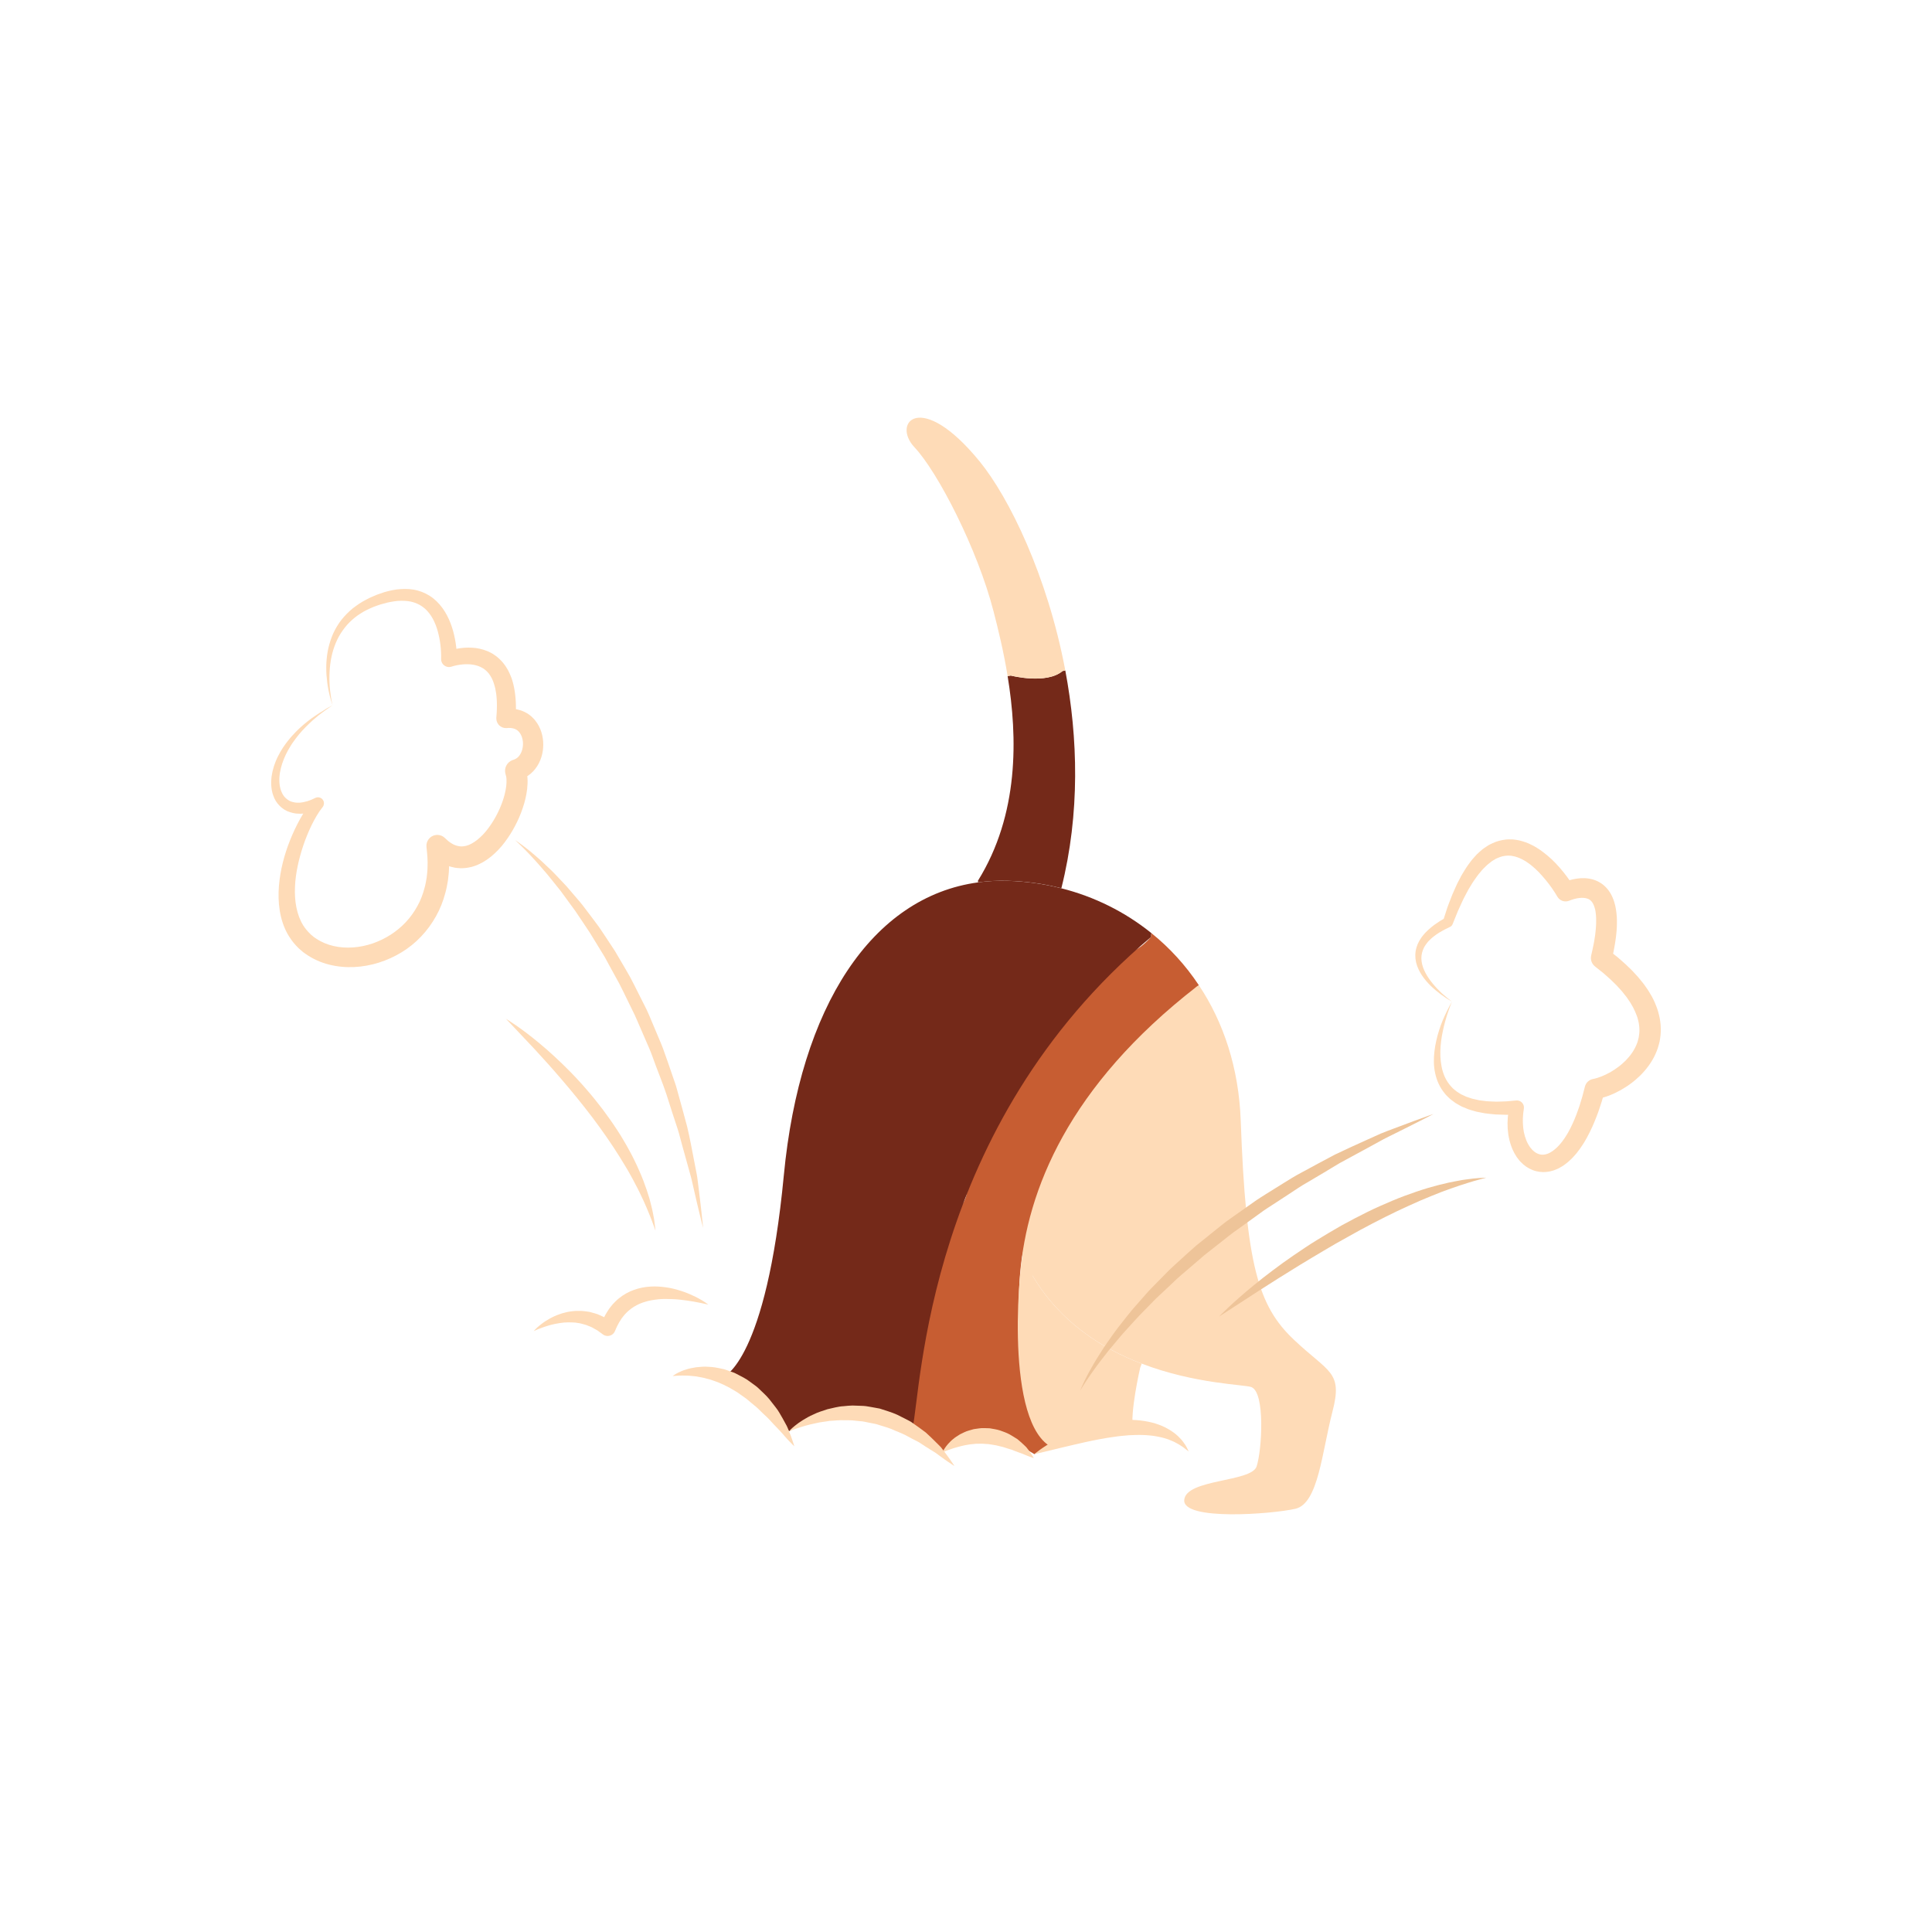 <?xml version="1.0" encoding="utf-8"?>
<!-- Generator: Adobe Illustrator 28.1.0, SVG Export Plug-In . SVG Version: 6.00 Build 0)  -->
<svg version="1.1" id="Layer_1" xmlns="http://www.w3.org/2000/svg" xmlns:xlink="http://www.w3.org/1999/xlink" x="0px" y="0px"
	 viewBox="0 0 500 500" style="enable-background:new 0 0 500 500;" xml:space="preserve">
<style type="text/css">
	.st0{fill:#FFFFFF00;}
	.st1{fill:#FEDBB7;}
	.st2{fill:#C75D32;}
	.st3{fill:#742919;}
	.st4{fill:#EEC499;}
</style>
<rect class="st0" width="500" height="500"/>
<g>
	<g>
		<g id="XMLID_5_">
			<g>
				<g>
					<path class="st1" d="M334.79,346.65c9.13,8.67,12.79,8.21,10.04,18.71c-2.73,10.5-3.64,23.74-9.58,25.11
						s-29.22,3.19-28.77-2.28c0.46-5.48,17.35-4.57,18.73-8.67c1.37-4.12,2.28-19.18-1.37-20.55c-1.72-0.65-14.58-0.79-28.36-6.06
						c-10.26-3.91-21.03-10.67-28.14-22.59c-3.57-5.96-6.21-13.2-7.41-22.02c0,0,9.58-10.5,11.42-17.8
						c1.82-7.31,32.41-31.51,38.35-35.16l0.56-0.38c6.38,9.57,10.35,21.41,10.84,35.08C322.46,327.48,325.65,337.97,334.79,346.65z"
						/>
				</g>
				<g>
					<path class="st2" d="M310.25,254.96l-0.56,0.38c-66.4,51.59-42.7,107.42-38.35,118.7l0.24,0.61c-2.35,0.97-3.89,1.68-3.89,1.68
						s-7.76-5.02-13.24-5.02c-5.49,0-10.5,4.57-10.5,4.57s-3.26-3.26-7.87-6.23l-3.76-2.06c-2.68-10.58,0.22-17.29,1.13-27.78
						c0.91-10.5,12.33-21.92,15.98-28.77c3.66-6.85-5.02-11.87-4.57-20.54c0.46-8.68,5.48-21.01,17.35-21.01
						c11.87,0,12.78-9.13,18.26-17.34c5.48-8.22,10.04-1.37,17.34-9.59l0.17-1.07C302.67,245.26,306.81,249.77,310.25,254.96z"/>
				</g>
				<g>
					<path class="st3" d="M297.98,241.49l-0.17,1.07c-58.27,49.11-59.35,117.26-61.63,126.92l-0.11,0.17
						c-3.82-2.46-8.56-4.72-13.12-4.72c-10.05,0-18.73,5.48-18.73,5.48s-8.22-11.88-16.89-14.16c0,0,10.95-4.11,15.52-52.05
						c4.18-43.92,22.93-72.13,50.28-75.84c2.5-0.35,5.07-0.48,7.7-0.4c4.73,0.13,9.37,0.79,13.84,1.93
						C283.23,232.05,291.17,236,297.98,241.49z"/>
				</g>
				<g>
					<path class="st1" d="M295.47,352.92l-0.39,1.03c0,0-2.74,11.88-1.83,15.98c-4.88-1.63-15.81,2.32-21.67,4.71l-0.24-0.61
						c-11.58-8.06-7.43-49.03-6.23-51.44l2.22,7.73C274.44,342.25,285.21,349.01,295.47,352.92z"/>
				</g>
				<g>
					<path class="st3" d="M275.7,173.52c3.27,17.4,3.85,36.97-1.02,56.36c-4.48-1.15-9.11-1.8-13.84-1.93
						c-2.63-0.08-5.21,0.06-7.7,0.4l-0.06-0.4c10.67-17.17,10.3-37.09,7.69-52.98l0.83-0.13c0,0,9.2,2.37,13.38-1.17L275.7,173.52z"
						/>
				</g>
				<g>
					<path class="st1" d="M275.7,173.52l-0.72,0.14c-4.18,3.54-13.38,1.17-13.38,1.17l-0.83,0.13c-1.03-6.35-2.44-12.07-3.63-16.7
						c-4.17-16.22-14.51-36.19-20.47-42.5c-5.96-6.33,1.56-15.09,16.86,3.66C261.09,128.68,271.07,148.94,275.7,173.52z"/>
				</g>
			</g>
		</g>
		<g>
			<g>
				<g>
					<path class="st1" d="M174.08,356.13c0,0,0.49-0.42,1.51-0.93c0.51-0.22,1.14-0.55,1.91-0.75c0.76-0.27,1.64-0.44,2.63-0.6
						c0.98-0.08,2.08-0.24,3.22-0.12c1.16,0.02,2.35,0.25,3.59,0.53c0.63,0.1,1.21,0.38,1.83,0.57c0.6,0.23,1.26,0.39,1.83,0.73
						c1.17,0.61,2.4,1.18,3.45,2l1.61,1.18c0.53,0.4,0.97,0.88,1.44,1.32c0.95,0.88,1.85,1.78,2.56,2.77
						c0.73,0.97,1.52,1.85,2.06,2.82c0.57,0.95,1.07,1.86,1.53,2.71c0.5,0.82,0.79,1.66,1.08,2.38c0.3,0.72,0.52,1.36,0.7,1.89
						c0.37,1.05,0.53,1.67,0.53,1.67s-0.48-0.45-1.24-1.25c-0.38-0.4-0.84-0.89-1.33-1.46c-0.5-0.56-1.03-1.22-1.69-1.87
						c-0.64-0.66-1.33-1.37-2.02-2.14c-0.67-0.79-1.53-1.46-2.31-2.26c-0.41-0.37-0.78-0.81-1.22-1.17
						c-0.44-0.35-0.88-0.72-1.32-1.09c-0.44-0.36-0.87-0.76-1.33-1.11l-1.41-0.99c-0.9-0.74-1.93-1.21-2.89-1.82
						c-0.98-0.53-1.99-0.99-2.97-1.4c-1-0.36-1.97-0.74-2.94-0.95c-0.95-0.3-1.89-0.4-2.76-0.58c-0.87-0.07-1.69-0.2-2.43-0.2
						c-0.74-0.04-1.38-0.01-1.93-0.01c-0.53,0.05-0.98,0.05-1.26,0.09C174.24,356.11,174.08,356.13,174.08,356.13z"/>
				</g>
			</g>
			<g>
				<g>
					<path class="st1" d="M204.21,370.39c0,0,0.5-0.6,1.55-1.44c0.53-0.42,1.19-0.92,1.99-1.41c0.81-0.49,1.73-1.05,2.81-1.5
						c1.05-0.54,2.28-0.9,3.57-1.33c1.32-0.27,2.72-0.72,4.21-0.79c0.74-0.07,1.5-0.16,2.27-0.17c0.77,0.02,1.55,0.04,2.34,0.08
						c0.79,0.01,1.58,0.13,2.36,0.28l2.36,0.43c1.51,0.51,3.07,0.93,4.49,1.58c0.7,0.34,1.39,0.69,2.07,1.04
						c0.67,0.37,1.38,0.65,1.96,1.11c1.22,0.83,2.35,1.69,3.42,2.48c1,0.89,1.89,1.79,2.71,2.6c0.41,0.41,0.8,0.8,1.17,1.17
						c0.32,0.42,0.63,0.81,0.91,1.19c0.58,0.74,1.04,1.41,1.43,1.95c0.77,1.09,1.17,1.74,1.17,1.74s-0.67-0.41-1.76-1.16
						c-0.54-0.38-1.21-0.83-1.93-1.38c-0.36-0.27-0.75-0.55-1.16-0.85c-0.43-0.27-0.88-0.55-1.35-0.84
						c-0.94-0.58-1.94-1.22-2.97-1.91c-1.11-0.57-2.28-1.16-3.44-1.81c-1.18-0.62-2.5-1.05-3.75-1.64c-1.29-0.5-2.65-0.84-3.98-1.28
						l-2.05-0.4c-0.68-0.14-1.36-0.31-2.04-0.33c-0.68-0.06-1.36-0.13-2.03-0.21c-0.67-0.05-1.34-0.01-2-0.03
						c-1.32-0.08-2.59,0.12-3.82,0.16c-1.2,0.23-2.38,0.3-3.43,0.57c-1.07,0.21-2.04,0.46-2.91,0.7c-0.86,0.26-1.62,0.48-2.24,0.7
						c-0.61,0.23-1.11,0.38-1.44,0.52C204.39,370.32,204.21,370.39,204.21,370.39z"/>
				</g>
			</g>
			<g>
				<g>
					<path class="st1" d="M243.93,375.87c0,0,0.15-0.42,0.58-1.07c0.21-0.32,0.49-0.7,0.85-1.11c0.37-0.39,0.78-0.85,1.31-1.26
						c0.51-0.45,1.13-0.82,1.8-1.24c0.7-0.33,1.44-0.75,2.27-0.97c0.41-0.13,0.84-0.25,1.27-0.36c0.44-0.07,0.89-0.14,1.35-0.19
						c0.91-0.16,1.85-0.03,2.78-0.03c0.91,0.16,1.84,0.29,2.7,0.57c0.84,0.31,1.69,0.59,2.43,1c0.73,0.42,1.42,0.85,2.06,1.26
						c0.59,0.49,1.12,0.96,1.6,1.41c0.23,0.23,0.46,0.45,0.67,0.65c0.18,0.24,0.36,0.46,0.52,0.67c0.33,0.41,0.59,0.8,0.8,1.12
						c0.43,0.63,0.63,1.02,0.63,1.02s-0.44-0.12-1.14-0.38c-0.35-0.13-0.77-0.28-1.23-0.49c-0.45-0.21-0.98-0.41-1.55-0.59
						c-0.57-0.2-1.16-0.43-1.77-0.69c-0.64-0.18-1.3-0.38-1.96-0.61c-0.67-0.22-1.37-0.31-2.06-0.52c-0.7-0.14-1.41-0.22-2.11-0.34
						c-0.7,0-1.41-0.14-2.11-0.09c-0.35,0.02-0.7,0.02-1.04,0.01c-0.34,0.04-0.68,0.07-1.02,0.11c-0.68,0.03-1.32,0.22-1.97,0.3
						c-0.62,0.16-1.24,0.27-1.79,0.45c-1.14,0.3-2.09,0.66-2.78,0.91C244.33,375.71,243.93,375.87,243.93,375.87z"/>
				</g>
			</g>
			<g>
				<g>
					<path class="st1" d="M267.68,376.33c0,0,0.52-0.46,1.5-1.16c0.98-0.7,2.42-1.65,4.24-2.6c1.81-0.98,4.01-1.98,6.45-2.84
						c2.44-0.86,5.14-1.55,7.92-1.95c2.78-0.39,5.65-0.46,8.33-0.03c1.34,0.21,2.62,0.52,3.8,0.96c1.18,0.42,2.24,0.98,3.16,1.58
						c0.92,0.59,1.69,1.24,2.28,1.89c0.64,0.6,1.03,1.27,1.39,1.76c0.34,0.51,0.52,0.97,0.67,1.25c0.14,0.29,0.21,0.45,0.21,0.45
						s-0.56-0.44-1.48-1.14c-0.5-0.31-1.05-0.73-1.76-1.07c-0.34-0.19-0.7-0.39-1.11-0.53c-0.41-0.15-0.79-0.37-1.25-0.49
						c-0.89-0.3-1.87-0.54-2.92-0.71c-0.52-0.09-1.06-0.18-1.62-0.21c-0.55-0.06-1.13-0.09-1.71-0.11
						c-1.17-0.05-2.39,0.01-3.63,0.06c-1.24,0.11-2.51,0.21-3.78,0.41c-5.09,0.69-10.19,2-14.1,2.91c-1.96,0.48-3.6,0.87-4.75,1.15
						C268.34,376.18,267.68,376.33,267.68,376.33z"/>
				</g>
			</g>
			<g>
				<g>
					<path class="st1" d="M138.13,344.48c0.58-0.66,1.24-1.26,1.95-1.79c0.7-0.56,1.46-1.03,2.25-1.47
						c0.39-0.24,0.81-0.41,1.22-0.61c0.41-0.21,0.85-0.34,1.28-0.5c0.43-0.17,0.88-0.29,1.33-0.4c0.45-0.11,0.91-0.25,1.38-0.29
						c0.47-0.05,0.94-0.14,1.42-0.15l1.44-0.01c0.48,0.01,0.96,0.1,1.45,0.15c0.49,0.04,0.96,0.15,1.43,0.3
						c0.47,0.14,0.95,0.25,1.41,0.42l1.34,0.6c0.9,0.4,1.67,0.98,2.49,1.5l-3.09,0.89c0.26-0.66,0.47-1.33,0.8-1.97
						c0.31-0.64,0.64-1.28,1.06-1.89c0.37-0.63,0.85-1.19,1.32-1.76c0.52-0.54,1.03-1.07,1.62-1.53c2.33-1.9,5.28-2.85,8.07-3
						c1.4-0.1,2.79,0.01,4.13,0.2c1.34,0.18,2.64,0.53,3.9,0.94c1.27,0.39,2.47,0.93,3.65,1.49c1.17,0.6,2.3,1.24,3.34,2.03
						c-2.53-0.58-5.01-1.04-7.47-1.29c-1.23-0.13-2.45-0.16-3.65-0.17c-1.2-0.01-2.37,0.13-3.5,0.32c-0.56,0.09-1.12,0.23-1.65,0.39
						c-0.54,0.14-1.05,0.35-1.55,0.55c-0.49,0.24-0.97,0.46-1.42,0.75c-0.45,0.28-0.88,0.58-1.28,0.94
						c-0.42,0.32-0.77,0.72-1.14,1.1c-0.32,0.43-0.69,0.81-0.97,1.29c-0.32,0.44-0.57,0.93-0.83,1.43
						c-0.28,0.48-0.46,1.03-0.71,1.54l-0.05,0.11c-0.48,1.02-1.7,1.45-2.72,0.97c-0.11-0.05-0.22-0.12-0.31-0.19l-0.92-0.66
						c-0.3-0.23-0.6-0.47-0.94-0.62l-0.98-0.55c-0.33-0.18-0.69-0.28-1.03-0.43c-0.34-0.16-0.7-0.28-1.06-0.36
						c-0.36-0.09-0.72-0.22-1.1-0.29l-1.14-0.17c-0.38-0.05-0.77-0.03-1.16-0.05c-0.39-0.04-0.79-0.01-1.18,0.01
						c-0.4,0.01-0.8,0.03-1.2,0.1c-0.4,0.06-0.81,0.09-1.21,0.19c-0.4,0.08-0.82,0.13-1.22,0.25c-0.4,0.11-0.82,0.19-1.21,0.34
						c-0.4,0.13-0.82,0.24-1.21,0.39C139.72,343.79,138.92,344.11,138.13,344.48z"/>
				</g>
			</g>
		</g>
		<g>
			<path class="st1" d="M133.33,217.44c0,0,0.38,0.23,1.06,0.72c0.69,0.48,1.66,1.23,2.89,2.21c1.19,1.02,2.66,2.23,4.22,3.76
				c1.62,1.47,3.28,3.29,5.13,5.25c0.88,1.02,1.79,2.09,2.73,3.19c0.47,0.55,0.96,1.11,1.42,1.7c0.45,0.6,0.91,1.2,1.38,1.82
				c0.92,1.24,1.9,2.49,2.85,3.8c0.92,1.34,1.82,2.73,2.75,4.13c0.46,0.7,0.93,1.41,1.4,2.13c0.43,0.74,0.87,1.48,1.31,2.23
				c0.88,1.49,1.77,3.01,2.64,4.55c0.84,1.55,1.61,3.17,2.42,4.76l1.21,2.4c0.4,0.8,0.82,1.6,1.16,2.43c0.7,1.65,1.4,3.31,2.09,4.96
				c0.68,1.65,1.43,3.27,1.98,4.95c0.6,1.66,1.18,3.32,1.73,4.96c0.28,0.82,0.56,1.63,0.84,2.44c0.14,0.4,0.28,0.81,0.41,1.21
				c0.12,0.41,0.23,0.81,0.34,1.22c0.92,3.23,1.75,6.37,2.55,9.34c0.72,2.99,1.22,5.86,1.74,8.49c0.25,1.32,0.5,2.58,0.73,3.77
				c0.23,1.2,0.32,2.36,0.47,3.44c0.28,2.16,0.49,4.05,0.67,5.6c0.35,3.1,0.51,4.87,0.51,4.87s-0.45-1.73-1.18-4.76
				c-0.36-1.52-0.8-3.35-1.27-5.46c-0.26-1.05-0.46-2.18-0.8-3.35c-0.33-1.17-0.67-2.4-1.02-3.68c-0.35-1.28-0.72-2.61-1.11-3.99
				c-0.4-1.37-0.71-2.82-1.18-4.27c-0.95-2.89-1.96-5.93-2.94-9.09c-1.04-3.14-2.39-6.29-3.54-9.56c-0.56-1.65-1.32-3.22-2-4.84
				c-0.7-1.61-1.4-3.23-2.1-4.84c-0.32-0.82-0.73-1.6-1.11-2.39l-1.16-2.37c-0.78-1.57-1.51-3.16-2.32-4.69
				c-0.85-1.51-1.67-3.02-2.48-4.51c-0.41-0.75-0.81-1.49-1.21-2.23c-0.44-0.71-0.87-1.42-1.3-2.13c-0.86-1.41-1.72-2.78-2.54-4.15
				c-0.86-1.34-1.75-2.61-2.59-3.88c-0.42-0.63-0.84-1.25-1.25-1.86c-0.42-0.6-0.87-1.17-1.28-1.75c-0.84-1.15-1.66-2.27-2.44-3.34
				c-1.68-2.04-3.13-4-4.58-5.6c-1.39-1.65-2.68-3.02-3.74-4.16c-1.09-1.1-1.93-1.99-2.55-2.55
				C133.67,217.74,133.33,217.44,133.33,217.44z"/>
		</g>
		<g>
			<path class="st1" d="M130.94,263.67c0,0,0.93,0.54,2.48,1.61c1.54,1.07,3.72,2.65,6.19,4.73c1.24,1.03,2.57,2.17,3.92,3.44
				c1.36,1.26,2.77,2.6,4.18,4.05c0.7,0.73,1.42,1.47,2.11,2.24c0.71,0.76,1.41,1.55,2.1,2.36c1.4,1.6,2.74,3.29,4.06,5.01
				c1.29,1.74,2.55,3.49,3.71,5.29c0.58,0.9,1.16,1.78,1.67,2.69c0.53,0.9,1.06,1.79,1.53,2.69c0.48,0.89,0.96,1.77,1.37,2.66
				c0.43,0.88,0.84,1.75,1.2,2.61c0.77,1.69,1.38,3.36,1.9,4.89c0.25,0.78,0.5,1.51,0.71,2.22c0.18,0.72,0.36,1.4,0.52,2.04
				c0.34,1.27,0.5,2.42,0.69,3.34c0.14,0.93,0.21,1.67,0.28,2.17c0.05,0.5,0.08,0.77,0.08,0.77s-0.39-1.01-1.01-2.76
				c-0.36-0.86-0.75-1.92-1.26-3.1c-0.26-0.59-0.54-1.22-0.83-1.88c-0.31-0.65-0.63-1.34-0.97-2.05c-0.32-0.72-0.73-1.44-1.12-2.19
				c-0.38-0.76-0.8-1.53-1.24-2.32c-0.42-0.8-0.9-1.59-1.39-2.4c-0.48-0.81-0.98-1.64-1.51-2.47c-1.03-1.67-2.17-3.36-3.34-5.06
				c-1.18-1.7-2.41-3.4-3.68-5.08c-2.54-3.35-5.21-6.62-7.78-9.62c-1.3-1.5-2.54-2.95-3.76-4.3c-1.23-1.35-2.39-2.62-3.46-3.8
				c-2.17-2.33-4-4.27-5.3-5.62C131.68,264.44,130.94,263.67,130.94,263.67z"/>
		</g>
		<g>
			<path class="st1" d="M86.08,182.52c-0.88-2.47-1.38-5.08-1.58-7.73c-0.18-2.64-0.01-5.35,0.71-7.97c0.37-1.3,0.83-2.6,1.48-3.81
				c0.65-1.21,1.42-2.37,2.35-3.4c0.92-1.03,1.94-1.99,3.08-2.78c1.11-0.84,2.33-1.5,3.56-2.11c0.62-0.3,1.26-0.54,1.9-0.82
				c0.71-0.25,1.25-0.44,1.91-0.66c1.39-0.38,2.75-0.71,4.2-0.78c1.43-0.09,2.93-0.04,4.4,0.37c1.46,0.39,2.88,1.1,4.08,2.06
				c1.2,0.96,2.18,2.14,2.96,3.4c0.78,1.26,1.36,2.59,1.81,3.95c0.45,1.35,0.76,2.73,0.98,4.12c0.21,1.41,0.35,2.73,0.36,4.25
				l-2.77-1.98c0.71-0.26,1.25-0.41,1.89-0.56c0.61-0.15,1.23-0.25,1.86-0.34c0.63-0.08,1.27-0.13,1.92-0.13
				c0.65-0.01,1.31,0.03,1.97,0.11c0.66,0.1,1.33,0.23,1.99,0.44c0.66,0.21,1.32,0.47,1.94,0.81c0.32,0.16,0.62,0.34,0.91,0.56
				c0.3,0.2,0.59,0.41,0.85,0.65c0.28,0.23,0.54,0.47,0.78,0.73c0.25,0.26,0.49,0.51,0.7,0.8c0.45,0.55,0.8,1.13,1.15,1.73
				c0.3,0.6,0.6,1.21,0.82,1.82c0.26,0.61,0.4,1.23,0.57,1.85c0.14,0.62,0.27,1.24,0.36,1.85c0.07,0.61,0.18,1.23,0.21,1.83
				c0.03,0.6,0.1,1.22,0.09,1.81c0,0.6,0.02,1.2,0,1.79l-0.08,1.77l-2.77-2.66c0.54-0.05,1.07-0.1,1.64-0.07
				c0.28,0,0.56,0.03,0.85,0.07c0.28,0.03,0.57,0.07,0.86,0.15c0.57,0.12,1.15,0.32,1.69,0.58c0.55,0.26,1.07,0.58,1.54,0.97
				c0.24,0.19,0.47,0.39,0.67,0.61c0.22,0.21,0.42,0.43,0.6,0.67c0.38,0.46,0.69,0.96,0.95,1.46c0.53,1.02,0.85,2.09,1.01,3.17
				c0.16,1.08,0.15,2.17-0.01,3.25c-0.16,1.08-0.49,2.15-1.01,3.17c-0.26,0.51-0.58,1-0.94,1.47c-0.19,0.23-0.39,0.45-0.59,0.68
				c-0.22,0.21-0.44,0.42-0.67,0.62c-0.24,0.19-0.49,0.37-0.74,0.55c-0.26,0.16-0.53,0.32-0.8,0.46c-0.28,0.13-0.56,0.25-0.84,0.37
				l-0.87,0.27l1.84-3.63c0.4,1.07,0.61,2.12,0.66,3.07c0.07,0.97,0.01,1.87-0.08,2.76l-0.19,1.3l-0.26,1.26l-0.32,1.23l-0.38,1.2
				c-0.27,0.79-0.56,1.57-0.89,2.33c-0.33,0.76-0.68,1.51-1.07,2.24c-0.38,0.74-0.8,1.45-1.24,2.16c-0.44,0.71-0.93,1.39-1.43,2.07
				l-0.79,1l-0.86,0.96c-0.6,0.63-1.24,1.23-1.93,1.8c-0.7,0.56-1.46,1.09-2.29,1.55c-0.41,0.23-0.87,0.42-1.3,0.63
				c-0.46,0.18-0.94,0.34-1.42,0.48c-0.51,0.1-1,0.23-1.52,0.28c-0.53,0.02-1.05,0.11-1.58,0.05c-0.53-0.04-1.06-0.06-1.57-0.2
				c-0.52-0.11-1.03-0.23-1.5-0.44c-0.48-0.18-0.96-0.38-1.38-0.64c-0.43-0.24-0.87-0.48-1.24-0.78c-0.8-0.55-1.45-1.19-2.12-1.82
				l4.77-2.32c0.23,2.08,0.41,4.18,0.28,6.31c-0.01,1.06-0.18,2.12-0.29,3.18c-0.2,1.06-0.36,2.11-0.67,3.15
				c-0.55,2.08-1.34,4.12-2.41,6.01c-1.06,1.9-2.35,3.67-3.85,5.24c-2.98,3.17-6.82,5.45-10.92,6.75c-4.11,1.29-8.58,1.6-12.88,0.52
				c-2.14-0.54-4.23-1.46-6.08-2.77l-0.35-0.25l-0.17-0.12l-0.09-0.06l-0.16-0.13l-0.55-0.48l-0.28-0.24l-0.14-0.12l-0.16-0.16
				l-0.64-0.66c-0.83-0.89-1.44-1.8-2.04-2.78c-1.13-1.97-1.79-4.12-2.13-6.25c-0.34-2.13-0.37-4.25-0.21-6.32
				c0.35-4.14,1.39-8.1,2.88-11.84c0.75-1.87,1.6-3.7,2.58-5.47c1-1.77,2.06-3.49,3.52-5.11l1.83,2.42l-1.31,0.52
				c-0.45,0.15-0.92,0.28-1.37,0.42c-0.48,0.1-0.95,0.2-1.44,0.27c-0.5,0.03-0.98,0.12-1.5,0.07c-1.01,0.01-2.06-0.26-3.03-0.66
				c-0.98-0.43-1.83-1.14-2.49-1.96c-0.68-0.82-1.06-1.78-1.34-2.73c-0.26-0.96-0.34-1.92-0.33-2.87c0-0.47,0.07-0.94,0.1-1.4
				c0.08-0.46,0.15-0.92,0.25-1.36c0.21-0.89,0.49-1.76,0.83-2.6c0.34-0.84,0.76-1.63,1.19-2.41l0.7-1.14l0.77-1.09
				c0.25-0.37,0.55-0.69,0.82-1.04c0.27-0.35,0.56-0.68,0.86-1c0.58-0.66,1.21-1.27,1.84-1.88c0.65-0.58,1.29-1.17,1.99-1.7
				l1.03-0.79c0.35-0.26,0.71-0.49,1.07-0.74c0.7-0.51,1.46-0.94,2.19-1.39C84.55,183.31,85.32,182.93,86.08,182.52z M86.08,182.52
				c-0.71,0.49-1.43,0.96-2.12,1.47c-0.68,0.52-1.39,1.01-2.03,1.58c-0.33,0.28-0.66,0.54-0.98,0.83l-0.94,0.87
				c-0.63,0.58-1.2,1.21-1.79,1.82c-0.56,0.64-1.12,1.27-1.62,1.95c-0.26,0.33-0.51,0.67-0.74,1.02c-0.23,0.35-0.49,0.68-0.69,1.05
				l-0.64,1.08l-0.57,1.11c-0.35,0.75-0.66,1.52-0.92,2.29c-0.26,0.78-0.45,1.57-0.59,2.36c-0.07,0.4-0.09,0.79-0.14,1.19
				c0,0.39-0.03,0.79-0.01,1.17c0.04,0.77,0.16,1.53,0.4,2.22c0.26,0.68,0.56,1.33,1.04,1.81c0.46,0.48,0.99,0.88,1.61,1.1
				c0.63,0.2,1.29,0.34,2,0.29c0.35,0.02,0.71-0.08,1.07-0.11c0.36-0.07,0.72-0.17,1.08-0.26l1.08-0.39l1.06-0.49
				c0.78-0.36,1.7-0.02,2.06,0.76c0.25,0.55,0.16,1.18-0.2,1.63l-0.03,0.04c-1.08,1.33-2.01,2.98-2.83,4.64
				c-0.81,1.68-1.52,3.41-2.12,5.18c-1.18,3.54-2.04,7.2-2.18,10.82c-0.16,3.6,0.42,7.19,2.14,9.95c0.24,0.33,0.44,0.68,0.7,0.98
				c0.26,0.29,0.51,0.65,0.77,0.87l0.38,0.38l0.09,0.1l0.14,0.12l0.28,0.23l0.56,0.46l0.04,0.03l0.02,0.01
				c0.03,0.02-0.16-0.13-0.07-0.06l0.06,0.04l0.13,0.08l0.25,0.17c1.34,0.91,2.88,1.55,4.51,1.92c3.27,0.75,6.84,0.44,10.1-0.67
				c3.27-1.12,6.26-3.03,8.6-5.53c1.17-1.25,2.17-2.65,2.99-4.15c0.84-1.49,1.44-3.12,1.87-4.79c0.24-0.83,0.36-1.69,0.52-2.55
				c0.08-0.87,0.22-1.73,0.22-2.62c0.1-1.76-0.07-3.54-0.27-5.32c-0.17-1.54,0.94-2.94,2.48-3.11c0.83-0.09,1.62,0.18,2.19,0.7
				l0.1,0.09c0.44,0.4,0.88,0.83,1.34,1.13c0.22,0.19,0.46,0.29,0.68,0.42c0.22,0.15,0.46,0.23,0.68,0.31
				c0.22,0.11,0.45,0.15,0.68,0.2c0.22,0.08,0.45,0.06,0.68,0.1c0.22,0.05,0.46-0.02,0.69-0.01c0.23-0.02,0.47-0.09,0.71-0.12
				l0.73-0.24c0.25-0.13,0.5-0.22,0.74-0.35c0.5-0.28,0.99-0.61,1.47-0.99c0.48-0.39,0.95-0.82,1.4-1.28l0.66-0.73l0.63-0.78
				c0.4-0.54,0.8-1.08,1.16-1.66c0.36-0.57,0.72-1.16,1.04-1.77c0.33-0.6,0.62-1.23,0.9-1.85c0.28-0.63,0.52-1.27,0.75-1.91
				l0.31-0.97l0.26-0.97l0.21-0.97l0.15-0.95c0.06-0.62,0.11-1.24,0.07-1.78c-0.01-0.57-0.14-1.01-0.25-1.37l0-0.01
				c-0.45-1.51,0.37-3.1,1.84-3.63c0.11-0.04,0.21-0.07,0.32-0.1c0.1-0.04,0.2-0.09,0.3-0.13c0.09-0.05,0.18-0.11,0.28-0.15
				c0.09-0.06,0.17-0.13,0.27-0.18c0.08-0.08,0.16-0.15,0.25-0.22l0.23-0.26c0.15-0.19,0.29-0.39,0.41-0.61
				c0.5-0.9,0.72-2.12,0.58-3.24c-0.07-0.56-0.22-1.1-0.45-1.56c-0.11-0.23-0.24-0.45-0.38-0.63c-0.07-0.1-0.14-0.19-0.22-0.27
				c-0.07-0.09-0.16-0.16-0.24-0.23c-0.17-0.15-0.35-0.27-0.55-0.37c-0.2-0.1-0.41-0.19-0.65-0.24c-0.11-0.04-0.24-0.06-0.36-0.07
				c-0.12-0.02-0.25-0.04-0.39-0.04c-0.26-0.03-0.56,0-0.85,0.02l-0.18,0.01c-1.38,0.05-2.54-1.03-2.59-2.4c0-0.09,0-0.18,0-0.26
				l0.11-1.57c0.04-0.52,0.02-1.03,0.04-1.55c0.02-0.52-0.03-1.02-0.04-1.53c-0.01-0.51-0.09-0.99-0.13-1.49
				c-0.07-0.49-0.16-0.97-0.25-1.44c-0.13-0.45-0.22-0.93-0.38-1.35c-0.13-0.45-0.32-0.84-0.5-1.25c-0.21-0.38-0.41-0.76-0.66-1.09
				c-0.11-0.18-0.25-0.33-0.39-0.48c-0.13-0.16-0.27-0.3-0.42-0.43c-0.14-0.14-0.3-0.27-0.46-0.38c-0.15-0.13-0.32-0.24-0.5-0.33
				c-0.34-0.21-0.72-0.38-1.12-0.52c-0.4-0.15-0.82-0.24-1.26-0.33c-0.44-0.07-0.9-0.12-1.36-0.13c-0.47-0.01-0.94,0-1.42,0.05
				c-0.48,0.05-0.96,0.11-1.44,0.21c-0.46,0.09-1,0.22-1.34,0.34l-0.1,0.03c-1.07,0.35-2.22-0.24-2.57-1.31
				c-0.07-0.23-0.11-0.47-0.1-0.7c0.04-1.09-0.03-2.39-0.17-3.58c-0.14-1.21-0.38-2.4-0.69-3.55c-0.63-2.29-1.69-4.42-3.31-5.86
				c-0.81-0.72-1.75-1.26-2.8-1.6c-1.04-0.36-2.2-0.46-3.37-0.45c-1.18-0.01-2.39,0.23-3.54,0.46c-0.59,0.15-1.31,0.35-1.84,0.5
				c-0.58,0.21-1.18,0.39-1.76,0.62c-1.14,0.48-2.27,1-3.3,1.67c-1.06,0.64-2.01,1.43-2.89,2.29c-0.89,0.86-1.63,1.86-2.31,2.9
				c-0.67,1.05-1.2,2.19-1.63,3.38c-0.87,2.38-1.23,4.95-1.29,7.53c-0.03,1.29,0.03,2.59,0.17,3.89
				C85.57,179.95,85.76,181.25,86.08,182.52z"/>
		</g>
		<g>
			<path class="st4" d="M279.55,359.89c0,0,0.16-0.43,0.52-1.23c0.35-0.8,0.91-1.94,1.67-3.38c0.4-0.71,0.84-1.5,1.32-2.35
				c0.48-0.86,1.07-1.73,1.67-2.7c0.3-0.48,0.62-0.98,0.94-1.49c0.34-0.49,0.7-1,1.06-1.53c0.73-1.04,1.49-2.14,2.33-3.26
				c1.73-2.19,3.54-4.63,5.71-6.99c0.53-0.6,1.07-1.21,1.61-1.83c0.54-0.62,1.09-1.25,1.69-1.84c1.17-1.21,2.39-2.42,3.61-3.67
				c1.2-1.27,2.55-2.43,3.87-3.65c1.33-1.21,2.67-2.45,4.06-3.65c1.43-1.15,2.87-2.31,4.32-3.47c1.46-1.15,2.87-2.37,4.41-3.43
				c1.52-1.08,3.04-2.15,4.56-3.22c0.76-0.54,1.51-1.07,2.27-1.6c0.76-0.52,1.55-0.99,2.32-1.49c1.55-0.98,3.09-1.94,4.62-2.88
				c1.53-0.94,3.02-1.9,4.57-2.7c3.05-1.68,6.04-3.25,8.85-4.75c2.88-1.39,5.64-2.62,8.17-3.77c1.27-0.57,2.48-1.12,3.64-1.64
				c1.17-0.49,2.31-0.89,3.36-1.3c2.11-0.81,3.96-1.49,5.48-2.05c3.04-1.12,4.79-1.72,4.79-1.72s-1.64,0.87-4.53,2.33
				c-1.45,0.72-3.2,1.6-5.21,2.61c-1,0.51-2.09,1-3.2,1.6c-1.11,0.61-2.27,1.24-3.48,1.91c-2.43,1.32-5.05,2.74-7.83,4.25
				c-2.71,1.63-5.56,3.36-8.53,5.09c-1.5,0.84-2.94,1.84-4.42,2.81c-1.47,0.98-2.97,1.96-4.49,2.93c-0.75,0.5-1.53,0.97-2.27,1.49
				c-0.74,0.53-1.47,1.07-2.21,1.6c-1.48,1.07-2.96,2.14-4.45,3.21c-1.52,1.02-2.92,2.2-4.36,3.32c-1.43,1.13-2.86,2.25-4.28,3.37
				c-1.37,1.17-2.72,2.34-4.06,3.49c-1.34,1.16-2.7,2.25-3.92,3.46c-1.25,1.18-2.46,2.35-3.68,3.46c-0.62,0.55-1.19,1.13-1.75,1.71
				c-0.56,0.58-1.12,1.15-1.67,1.71c-2.24,2.22-4.19,4.47-6.05,6.5c-0.91,1.03-1.72,2.07-2.54,3.02c-0.41,0.48-0.8,0.95-1.18,1.4
				c-0.36,0.47-0.72,0.93-1.06,1.37c-0.68,0.89-1.34,1.71-1.91,2.49c-0.57,0.79-1.09,1.51-1.56,2.17c-0.9,1.33-1.63,2.38-2.07,3.12
				C279.78,359.49,279.55,359.89,279.55,359.89z"/>
		</g>
		<g>
			<path class="st4" d="M315.5,340.72c0,0,0.85-0.9,2.43-2.38c1.58-1.48,3.88-3.55,6.76-5.89c1.44-1.17,3.01-2.43,4.72-3.69
				c1.7-1.28,3.51-2.61,5.43-3.91c1.93-1.3,3.9-2.66,5.99-3.93c2.08-1.28,4.21-2.55,6.37-3.78c2.17-1.2,4.38-2.34,6.57-3.43
				c2.19-1.1,4.41-2.04,6.55-2.96c2.15-0.91,4.27-1.68,6.3-2.37c1.02-0.33,2-0.67,2.97-0.95c0.97-0.27,1.91-0.53,2.81-0.77
				c0.91-0.22,1.78-0.42,2.61-0.62c0.83-0.19,1.63-0.31,2.37-0.46c1.48-0.31,2.81-0.41,3.88-0.57c1.08-0.13,1.94-0.15,2.51-0.19
				c0.58-0.03,0.89-0.05,0.89-0.05s-1.19,0.33-3.27,0.9c-1.03,0.33-2.28,0.67-3.69,1.16c-1.42,0.45-2.99,1.05-4.71,1.67
				c-1.7,0.67-3.54,1.41-5.46,2.23c-1.92,0.83-3.92,1.77-5.99,2.73c-1.02,0.5-2.07,1.01-3.12,1.53c-1.04,0.54-2.1,1.09-3.17,1.62
				c-2.13,1.11-4.28,2.26-6.39,3.47c-2.14,1.17-4.26,2.38-6.32,3.62c-2.06,1.24-4.11,2.43-6.06,3.63c-1.95,1.21-3.83,2.38-5.62,3.49
				c-1.78,1.13-3.46,2.2-5.01,3.19C319.63,338.03,315.5,340.72,315.5,340.72z"/>
		</g>
		<g>
			<path class="st1" d="M375.77,259.22c-1-0.56-1.96-1.19-2.89-1.88c-0.92-0.69-1.81-1.43-2.65-2.25c-0.83-0.82-1.6-1.71-2.26-2.71
				c-0.65-1-1.2-2.1-1.49-3.33c-0.14-0.61-0.21-1.25-0.2-1.89c0.01-0.64,0.11-1.29,0.29-1.91l0.32-0.91l0.43-0.86
				c0.33-0.54,0.67-1.09,1.09-1.55c0.39-0.5,0.84-0.92,1.29-1.34c0.44-0.43,0.94-0.78,1.41-1.17l1.49-1.02l1.55-0.91l-0.66,0.75
				l0.89-2.77c0.28-0.93,0.67-1.83,1.01-2.75c0.33-0.92,0.73-1.82,1.14-2.72c0.21-0.45,0.39-0.91,0.61-1.35l0.69-1.32
				c0.43-0.89,0.99-1.74,1.52-2.6c0.25-0.44,0.58-0.84,0.88-1.26c0.32-0.41,0.59-0.84,0.95-1.23l1.06-1.17
				c0.37-0.38,0.81-0.72,1.21-1.08c0.39-0.37,0.89-0.65,1.35-0.97c0.45-0.33,0.98-0.57,1.5-0.81c1.04-0.5,2.21-0.8,3.39-0.93
				c0.59-0.08,1.18-0.03,1.78-0.04c0.58,0.07,1.17,0.13,1.73,0.26c1.12,0.27,2.21,0.65,3.18,1.16l0.74,0.38l0.69,0.42
				c0.47,0.27,0.9,0.59,1.33,0.9c0.86,0.63,1.65,1.31,2.42,2.01c0.75,0.72,1.47,1.45,2.13,2.23c0.68,0.77,1.3,1.57,1.91,2.38
				c0.61,0.83,1.16,1.62,1.75,2.58l-3.21-1c0.41-0.19,0.66-0.29,0.98-0.41c0.31-0.12,0.62-0.22,0.93-0.31
				c0.63-0.19,1.27-0.34,1.94-0.44c1.33-0.2,2.82-0.22,4.35,0.24c0.76,0.22,1.52,0.6,2.2,1.07c0.67,0.49,1.27,1.07,1.74,1.71
				c0.47,0.64,0.84,1.31,1.11,1.98c0.29,0.67,0.47,1.33,0.64,1.99c0.12,0.64,0.26,1.3,0.31,1.92c0.08,0.64,0.11,1.25,0.12,1.87
				c0.03,0.62-0.02,1.21-0.03,1.81c-0.01,0.6-0.09,1.18-0.14,1.77c-0.04,0.59-0.15,1.15-0.22,1.73c-0.07,0.58-0.18,1.14-0.28,1.71
				c-0.19,1.14-0.45,2.24-0.69,3.35l-1.01-2.82l2.35,1.84c0.76,0.66,1.53,1.3,2.27,1.99c0.72,0.72,1.49,1.37,2.17,2.15l1.04,1.13
				l0.99,1.21l0.49,0.61l0.46,0.65c0.3,0.44,0.62,0.86,0.89,1.32l0.82,1.39c0.26,0.48,0.48,0.98,0.71,1.48
				c0.43,1.01,0.82,2.06,1.07,3.18c0.16,0.54,0.23,1.12,0.32,1.68c0.1,0.56,0.11,1.15,0.14,1.73c0.04,1.16-0.09,2.33-0.31,3.48
				c-0.14,0.57-0.28,1.13-0.46,1.68c-0.21,0.54-0.38,1.1-0.64,1.61c-0.25,0.52-0.49,1.04-0.79,1.51c-0.28,0.5-0.59,0.96-0.92,1.41
				c-0.65,0.91-1.38,1.74-2.15,2.52c-0.78,0.75-1.6,1.48-2.47,2.11c-0.86,0.65-1.77,1.22-2.7,1.75c-1.89,1.03-3.87,1.88-6.22,2.27
				l2.13-1.96l-0.77,2.67l-0.88,2.65c-0.34,0.88-0.65,1.76-1.02,2.62c-0.38,0.87-0.74,1.74-1.18,2.59c-0.41,0.86-0.89,1.7-1.38,2.54
				c-0.24,0.42-0.53,0.82-0.8,1.23c-0.26,0.41-0.56,0.81-0.87,1.21c-0.3,0.4-0.61,0.79-0.97,1.17c-0.35,0.38-0.68,0.76-1.09,1.11
				c-0.39,0.36-0.77,0.71-1.23,1.03c-0.22,0.16-0.44,0.32-0.67,0.48l-0.74,0.42c-0.47,0.3-1.05,0.49-1.59,0.71
				c-0.59,0.15-1.15,0.35-1.79,0.38c-1.23,0.16-2.55-0.02-3.71-0.49c-1.16-0.46-2.18-1.18-2.96-2.01c-0.43-0.4-0.73-0.86-1.08-1.31
				c-0.28-0.47-0.6-0.92-0.82-1.41c-0.5-0.95-0.81-1.95-1.08-2.95c-0.13-0.5-0.2-1-0.3-1.5c-0.06-0.5-0.12-1-0.16-1.5
				c-0.01-0.5-0.04-1-0.04-1.49c0.02-0.49,0.03-0.99,0.07-1.48c0.06-0.49,0.11-0.98,0.19-1.46l0.28-1.43l1.95,2.19l-2.8,0.07
				c-0.94-0.01-1.88-0.06-2.81-0.09c-0.94-0.08-1.88-0.19-2.82-0.31l-1.41-0.27l-0.7-0.14l-0.7-0.2c-0.46-0.14-0.93-0.26-1.39-0.42
				l-1.36-0.56c-0.46-0.16-0.88-0.46-1.31-0.68l-0.64-0.37l-0.6-0.44c-0.4-0.3-0.81-0.58-1.16-0.95c-0.36-0.36-0.74-0.68-1.03-1.09
				c-0.64-0.77-1.18-1.63-1.59-2.52c-0.42-0.9-0.72-1.84-0.91-2.78c-0.09-0.47-0.2-0.94-0.23-1.42c-0.05-0.47-0.1-0.95-0.09-1.42
				c-0.02-0.94,0.03-1.88,0.15-2.8c0.1-0.92,0.27-1.83,0.47-2.73c0.2-0.9,0.44-1.78,0.72-2.65c0.26-0.87,0.59-1.72,0.93-2.57
				C374.08,262.42,374.86,260.78,375.77,259.22z M375.77,259.22c-0.69,1.66-1.28,3.36-1.75,5.09c-0.24,0.86-0.45,1.73-0.63,2.6
				c-0.19,0.87-0.34,1.74-0.44,2.62c-0.11,0.87-0.18,1.75-0.19,2.62c-0.02,0.87,0.01,1.74,0.12,2.59c0.1,0.85,0.25,1.69,0.49,2.48
				c0.23,0.8,0.55,1.57,0.95,2.27c0.4,0.71,0.88,1.35,1.44,1.92c0.25,0.31,0.59,0.54,0.89,0.8c0.29,0.27,0.64,0.47,0.98,0.68
				l0.51,0.32l0.55,0.25c0.38,0.16,0.71,0.37,1.12,0.48l1.17,0.39c0.4,0.1,0.81,0.18,1.22,0.28l0.61,0.14l0.63,0.08l1.25,0.16
				c0.85,0.06,1.7,0.09,2.55,0.12c0.86-0.03,1.72-0.03,2.58-0.08l2.59-0.23c1-0.09,1.89,0.65,1.98,1.66
				c0.01,0.13,0.01,0.26-0.01,0.39l-0.02,0.15l-0.16,1.21c-0.04,0.4-0.05,0.81-0.08,1.21c-0.02,0.4,0,0.8,0,1.2
				c0.01,0.4,0.06,0.79,0.08,1.19c0.05,0.39,0.12,0.77,0.17,1.16c0.1,0.37,0.17,0.76,0.28,1.12c0.23,0.72,0.49,1.43,0.85,2.04
				c0.16,0.33,0.38,0.59,0.57,0.88c0.23,0.24,0.42,0.54,0.66,0.73c0.46,0.45,0.97,0.75,1.48,0.92c0.51,0.18,1.02,0.23,1.56,0.12
				c0.27-0.01,0.54-0.15,0.82-0.22c0.28-0.15,0.56-0.23,0.83-0.43l0.42-0.26l0.41-0.32c0.28-0.2,0.54-0.46,0.8-0.71
				c0.27-0.24,0.51-0.54,0.76-0.83c0.26-0.27,0.49-0.6,0.72-0.92c0.24-0.31,0.47-0.63,0.67-0.98c0.21-0.35,0.44-0.67,0.63-1.03
				c0.39-0.72,0.78-1.44,1.12-2.21c0.37-0.74,0.66-1.54,0.98-2.32c0.31-0.78,0.57-1.6,0.86-2.4l0.74-2.46l0.65-2.5
				c0.27-1.03,1.1-1.76,2.08-1.95l0.06-0.01c0.7-0.13,1.46-0.38,2.21-0.68c0.76-0.29,1.5-0.67,2.23-1.07
				c0.72-0.43,1.43-0.87,2.08-1.38c0.67-0.49,1.28-1.05,1.87-1.62c0.56-0.59,1.1-1.2,1.55-1.85c0.23-0.32,0.45-0.65,0.63-0.99
				c0.21-0.33,0.36-0.68,0.52-1.02c0.18-0.34,0.27-0.71,0.41-1.05c0.11-0.36,0.19-0.72,0.28-1.08c0.12-0.73,0.21-1.46,0.17-2.21
				c-0.03-0.37-0.02-0.74-0.1-1.12c-0.06-0.37-0.1-0.75-0.22-1.12c-0.17-0.75-0.46-1.49-0.78-2.23c-0.18-0.36-0.34-0.74-0.53-1.1
				l-0.62-1.08c-0.21-0.36-0.47-0.7-0.71-1.06l-0.36-0.53l-0.41-0.51l-0.81-1.02l-0.89-0.98c-0.57-0.67-1.26-1.26-1.88-1.9
				c-0.65-0.61-1.35-1.2-2.02-1.8l-2.14-1.7l-0.02-0.02c-0.87-0.69-1.22-1.79-0.99-2.81c0.22-1.02,0.48-2.04,0.66-3.06
				c0.1-0.51,0.2-1.02,0.26-1.52c0.07-0.5,0.17-1.01,0.2-1.51c0.04-0.5,0.12-1,0.13-1.49c0.01-0.49,0.07-0.99,0.04-1.46
				c0-0.48,0-0.95-0.05-1.4c-0.02-0.47-0.11-0.88-0.17-1.31c-0.1-0.4-0.19-0.8-0.33-1.13c-0.13-0.34-0.28-0.64-0.45-0.89
				c-0.17-0.25-0.35-0.43-0.56-0.6c-0.21-0.15-0.43-0.29-0.72-0.37c-0.55-0.2-1.31-0.25-2.13-0.15c-0.41,0.04-0.83,0.13-1.26,0.25
				c-0.21,0.05-0.42,0.12-0.63,0.19c-0.19,0.06-0.45,0.16-0.54,0.2l-0.12,0.05c-1.16,0.48-2.48,0.01-3.08-1.05
				c-0.39-0.68-0.9-1.48-1.41-2.2c-0.52-0.73-1.05-1.45-1.62-2.13c-0.56-0.69-1.16-1.34-1.75-1.98c-0.61-0.62-1.24-1.21-1.9-1.74
				c-0.33-0.26-0.66-0.53-1.01-0.75l-0.51-0.35l-0.53-0.3c-0.7-0.41-1.42-0.69-2.15-0.91c-0.36-0.1-0.72-0.14-1.09-0.22
				c-0.36,0.01-0.72-0.07-1.08-0.02c-0.72,0.05-1.43,0.18-2.13,0.49c-0.35,0.15-0.71,0.27-1.04,0.5c-0.33,0.22-0.69,0.37-1,0.66
				c-0.32,0.26-0.65,0.49-0.97,0.78l-0.92,0.89c-0.31,0.29-0.57,0.66-0.86,0.99c-0.28,0.34-0.58,0.66-0.83,1.04
				c-0.51,0.74-1.06,1.45-1.51,2.25l-0.71,1.17c-0.23,0.39-0.43,0.81-0.65,1.22c-0.43,0.82-0.87,1.64-1.23,2.5
				c-0.37,0.86-0.8,1.69-1.13,2.57l-1.06,2.61l-0.04,0.09c-0.12,0.3-0.35,0.53-0.62,0.66l-1.47,0.72l-1.41,0.8
				c-0.43,0.31-0.9,0.58-1.31,0.92c-0.41,0.33-0.82,0.66-1.17,1.04c-0.39,0.35-0.68,0.77-0.98,1.18l-0.4,0.64l-0.3,0.68
				c-0.17,0.47-0.3,0.94-0.36,1.44c-0.06,0.5-0.05,1.01,0.02,1.52c0.13,1.03,0.51,2.05,1.02,3.01c0.51,0.97,1.16,1.88,1.87,2.75
				c0.71,0.87,1.49,1.69,2.32,2.47C373.98,257.8,374.85,258.54,375.77,259.22z"/>
		</g>
	</g>
</g>
</svg>
